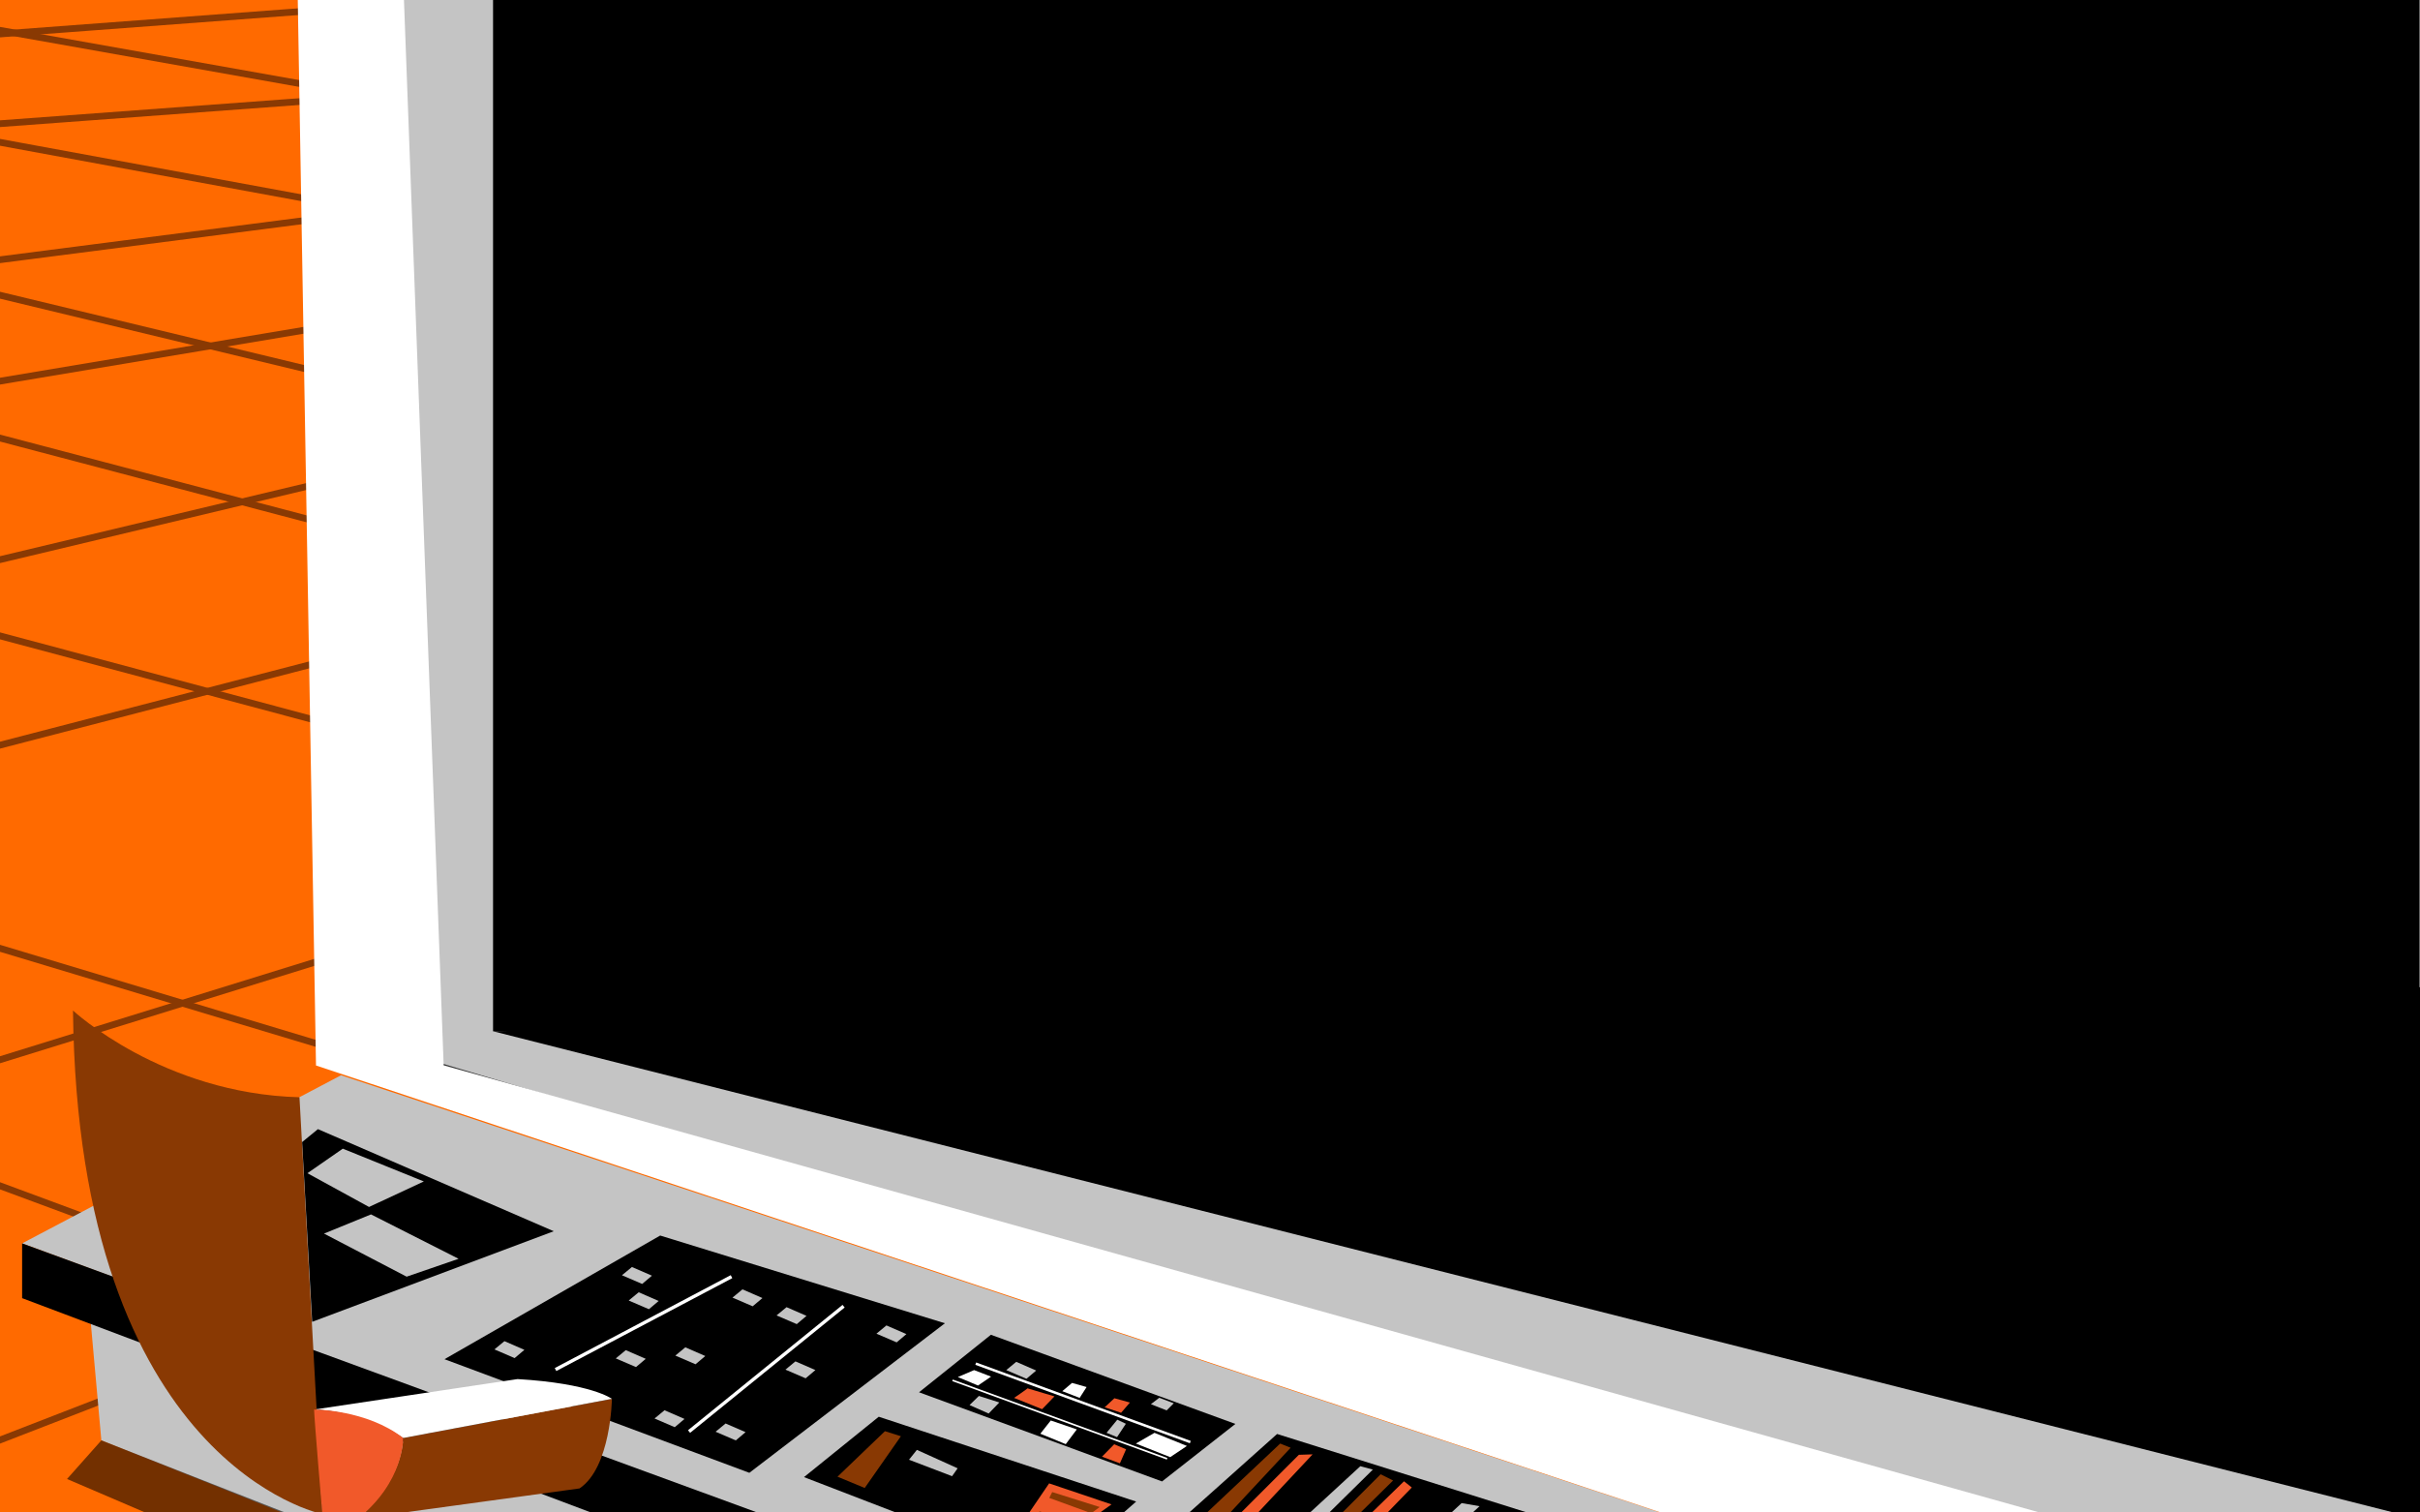<svg xmlns="http://www.w3.org/2000/svg" viewBox="0 0 2880 1800"><rect x="0" y="0" width="2880" height="1800" fill="#333333" stroke="none"/><defs><style>.cls-1{fill:#ff6a00;}.cls-2{fill:none;stroke:#893903;stroke-width:8px;}.cls-10,.cls-2,.cls-8,.cls-9{stroke-miterlimit:10;}.cls-10,.cls-3,.cls-8,.cls-9{fill:#c4c4c4;}.cls-4{opacity:0.55;}.cls-5{fill:#893903;}.cls-6{fill:#fff;}.cls-7{fill:#f1592a;}.cls-10,.cls-8,.cls-9{stroke:#fff;}.cls-8{stroke-width:4px;}.cls-9{stroke-width:3px;}.cls-10{stroke-width:2px;}</style></defs><g id="Layer_1" data-name="Layer 1"><polygon class="cls-1" points="380.4 -15.37 411.03 1255.74 2576.75 1924.75 -86.15 1930.49 -86.15 -39.01 380.4 -15.37"/><line class="cls-2" x1="141.43" y1="1658.92" x2="-80.21" y2="1744.84"/><polygon class="cls-3" points="107 1562.63 120.62 1714.18 624.63 1915.1 1054.64 1932.35 107 1562.63"/><polygon class="cls-3" points="461.25 -21.23 439.03 1239.72 2690.88 1911.97 2931.62 1904.38 2905.7 -13.64 461.25 -21.23"/><polyline class="cls-2" points="-30.24 149.44 441.68 114.58 -27.75 31.15"/><polyline class="cls-2" points="-20.28 165.63 446.66 251.55 -36.47 313.81"/><line class="cls-2" x1="-26.51" y1="344.94" x2="459.11" y2="461.98"/><line class="cls-2" x1="447.91" y1="559.11" x2="-21.53" y2="671.18"/><line class="cls-2" x1="-27.75" y1="458.25" x2="462.85" y2="376.07"/><line class="cls-2" x1="451.64" y1="769.55" x2="-32.73" y2="895.31"/><line class="cls-2" x1="420.35" y1="1130.97" x2="-73.98" y2="1284.12"/><line class="cls-2" x1="114.04" y1="1453.47" x2="-64.02" y2="1387.47"/><line class="cls-2" x1="-66.51" y1="1108.55" x2="421.6" y2="1255.49"/><line class="cls-2" x1="-26.51" y1="749.62" x2="434.21" y2="872.9"/><line class="cls-2" x1="-31.49" y1="513.04" x2="431.72" y2="635.07"/><line class="cls-2" x1="-25.26" y1="42.36" x2="440.44" y2="7.49"/><polygon class="cls-4" points="79.76 1760.15 120.62 1714.18 580.36 1894.67 401.57 1898.07 79.76 1760.15"/><polyline points="586.77 1227.28 2906.09 1814.57 2897.2 1174.48 586.77 1227.28"/></g><g id="Layer_3" data-name="Layer 3"><polygon class="cls-3" points="405.88 1279.65 26.32 1479.74 1159.65 1899.76 2300.01 1907.53 405.88 1279.65"/><polygon points="26.32 1479.74 26.32 1544.92 1054.64 1932.35 1220.45 1916.88 26.32 1479.74"/><polygon points="1179.29 1588.49 1093.72 1656.94 1382.94 1763.05 1470.22 1694.59 1179.29 1588.49"/><polygon points="1519.85 1706.57 1311.06 1893.11 1855.28 1908.52 1934 1836.64 1519.85 1706.57"/><polygon points="1045.8 1686.04 956.81 1757.91 1254.59 1872.58 1352.13 1787.01 1045.8 1686.04"/><polygon points="1124.52 1574.8 891.78 1752.78 528.97 1617.58 785.67 1470.41 1124.52 1574.8"/><polygon points="378.37 1343.77 659.03 1465.27 371.52 1573.09 359.55 1359.17 378.37 1343.77"/><path class="cls-5" d="M425.49,1807.59s51.59-40.44,54.38-96.21l248.36-46.61s-1.13,81.66-38.56,106.61Z"/><path class="cls-6" d="M728.23,1664.77s-24.11-18.34-112.31-23.53L373.79,1677.5s55.13.26,106.08,33.88Z"/><rect x="382.97" y="1789.61" width="39.41" height="111.45"/><path class="cls-5" d="M86.86,1202.6s106.1,98.93,269.55,103.23l27.24,496.09S92.6,1743.13,86.86,1202.6Z"/><path class="cls-7" d="M373.79,1677.5s62.35-.22,106.08,33.88c0,0,1.11,52.56-54.38,96.21,0,0-18.12,5.44-41.84-5.67C383.65,1801.92,373.79,1686.31,373.79,1677.5Z"/><line class="cls-8" x1="1003.96" y1="1554.49" x2="820.04" y2="1703.67"/><line class="cls-8" x1="870.56" y1="1519.34" x2="661.13" y2="1629.89"/><line class="cls-7" x1="1439.55" y1="1700.84" x2="1184.21" y2="1607.47"/><line class="cls-9" x1="1416.57" y1="1716.22" x2="1161.23" y2="1622.86"/><line class="cls-10" x1="1388.94" y1="1736.08" x2="1133.6" y2="1642.71"/><polygon class="cls-7" points="1322.79 1790.37 1248.54 1765.36 1200.08 1836.48 1233.69 1853.67 1322.79 1790.37"/><polygon class="cls-3" points="1091.17 1725.49 1081.8 1737.22 1133.06 1756.79 1139.67 1747.43 1091.17 1725.49"/><polygon class="cls-5" points="1053.16 1703.24 996.68 1757.41 1029.09 1770.83 1072.14 1709.26 1053.16 1703.24"/></g><g id="Layer_2" data-name="Layer 2"><polygon class="cls-6" points="353.85 -30.12 376.07 1268.05 2235.33 1886.05 2720.51 1882.16 528 1267.83 479.77 -26.24 353.85 -30.12"/><polygon class="cls-6" points="1159.27 1630.55 1139.89 1638.82 1163.92 1648.9 1179.43 1638.3 1159.27 1630.55"/><polygon class="cls-3" points="1164.96 1661.3 1153.85 1672.16 1176.59 1682.23 1189.25 1669.06 1164.96 1661.3"/><polygon class="cls-3" points="1209.41 1620.73 1197.52 1630.55 1221.55 1640.89 1233.18 1631.07 1209.41 1620.73"/><path class="cls-7" d="M1222.85,1652.26c-.78,1-16,11.37-16,11.37l33.34,13.44,14.73-15.25Z"/><polygon class="cls-6" points="1275.82 1645.8 1264.19 1655.62 1284.87 1663.63 1293.14 1650.71 1275.82 1645.8"/><polygon class="cls-6" points="1250.5 1690.51 1238.09 1706.27 1268.33 1718.67 1281.51 1701.1 1250.5 1690.51"/><polygon class="cls-6" points="1412.53 1720.81 1373.93 1705.2 1351.79 1717.97 1392.66 1734.15 1412.53 1720.81"/><polygon class="cls-7" points="1326.24 1664.04 1314.61 1674.83 1334.19 1681.36 1344.69 1669.15 1326.24 1664.04"/><polygon class="cls-3" points="1379.6 1663.47 1369.67 1671.14 1388.4 1678.52 1396.92 1670 1379.6 1663.47"/><polygon class="cls-3" points="1329.65 1689.59 1316.88 1705.2 1329.37 1710.31 1339.87 1694.41 1329.65 1689.59"/><polygon class="cls-7" points="1325.96 1718.82 1311.48 1733.58 1332.77 1741.53 1340.15 1724.78 1325.96 1718.82"/><polygon class="cls-5" points="1523.55 1717.96 1417.81 1817.56 1438.21 1827.75 1535.99 1722.94 1523.55 1717.96"/><polygon class="cls-7" points="1545.74 1731.35 1562.12 1730.82 1451.19 1849.08 1438.21 1838.88 1545.74 1731.35"/><polygon class="cls-3" points="1618.93 1744.91 1495.68 1858.35 1513.29 1867.62 1633.8 1748.96 1618.93 1744.91"/><polygon class="cls-5" points="1643.07 1754.52 1528.13 1869.47 1541.1 1876.88 1657.9 1761.94 1643.07 1754.52"/><polygon class="cls-7" points="1670.88 1762.87 1569.84 1861.13 1585.6 1867.62 1680.15 1770.28 1670.88 1762.87"/><polygon class="cls-3" points="1739.48 1788.82 1641.22 1879.67 1657.9 1887.08 1760.8 1792.53 1739.48 1788.82"/><polygon class="cls-7" points="1779.34 1799.94 1690.35 1889.86 1724.65 1886.15 1799.73 1807.36 1779.34 1799.94"/><polygon class="cls-5" points="1252.21 1775.7 1248.72 1782.67 1298.68 1800.87 1308.75 1793.51 1252.21 1775.7"/><polygon class="cls-5" points="1274.6 1821.03 1278.3 1817.34 1238.09 1798.74 1228.79 1801.67 1274.6 1821.03"/><polygon class="cls-3" points="883.59 1534.45 871.71 1544.27 895.74 1554.61 907.37 1544.79 883.59 1534.45"/><polygon class="cls-3" points="936.06 1555.66 924.17 1565.48 948.21 1575.82 959.83 1566 936.06 1555.66"/><polygon class="cls-3" points="863.5 1694.08 851.61 1703.9 875.65 1714.23 887.28 1704.41 863.5 1694.08"/><polygon class="cls-3" points="815.59 1603.45 803.7 1613.27 827.73 1623.61 839.36 1613.79 815.59 1603.45"/><polygon class="cls-3" points="600.31 1596.1 588.42 1605.92 612.45 1616.26 624.08 1606.43 600.31 1596.1"/><polygon class="cls-3" points="760.1 1537.93 748.21 1547.75 772.24 1558.09 783.87 1548.27 760.1 1537.93"/><polygon class="cls-3" points="744.72 1606.8 732.83 1616.62 756.87 1626.95 768.49 1617.13 744.72 1606.8"/><polygon class="cls-3" points="1054.93 1577.38 1043.05 1587.2 1067.08 1597.54 1078.71 1587.71 1054.93 1577.38"/><polygon class="cls-3" points="946.63 1620.17 934.74 1629.99 958.77 1640.32 970.4 1630.5 946.63 1620.17"/><polygon class="cls-3" points="790.85 1678.33 778.96 1688.15 803 1698.49 814.63 1688.67 790.85 1678.33"/><polygon class="cls-3" points="752.07 1507.85 740.18 1517.67 764.22 1528.01 775.85 1518.18 752.07 1507.85"/><polygon class="cls-3" points="407.95 1367.02 365.85 1396.23 439.18 1436.4 504.42 1406.05 407.95 1367.02"/><polygon class="cls-3" points="441.51 1445.26 385.58 1468.09 483.92 1519.36 545.77 1498.08 441.51 1445.26"/><rect x="586.77" y="-12.51" width="2292.65" height="1239.79"/></g></svg>